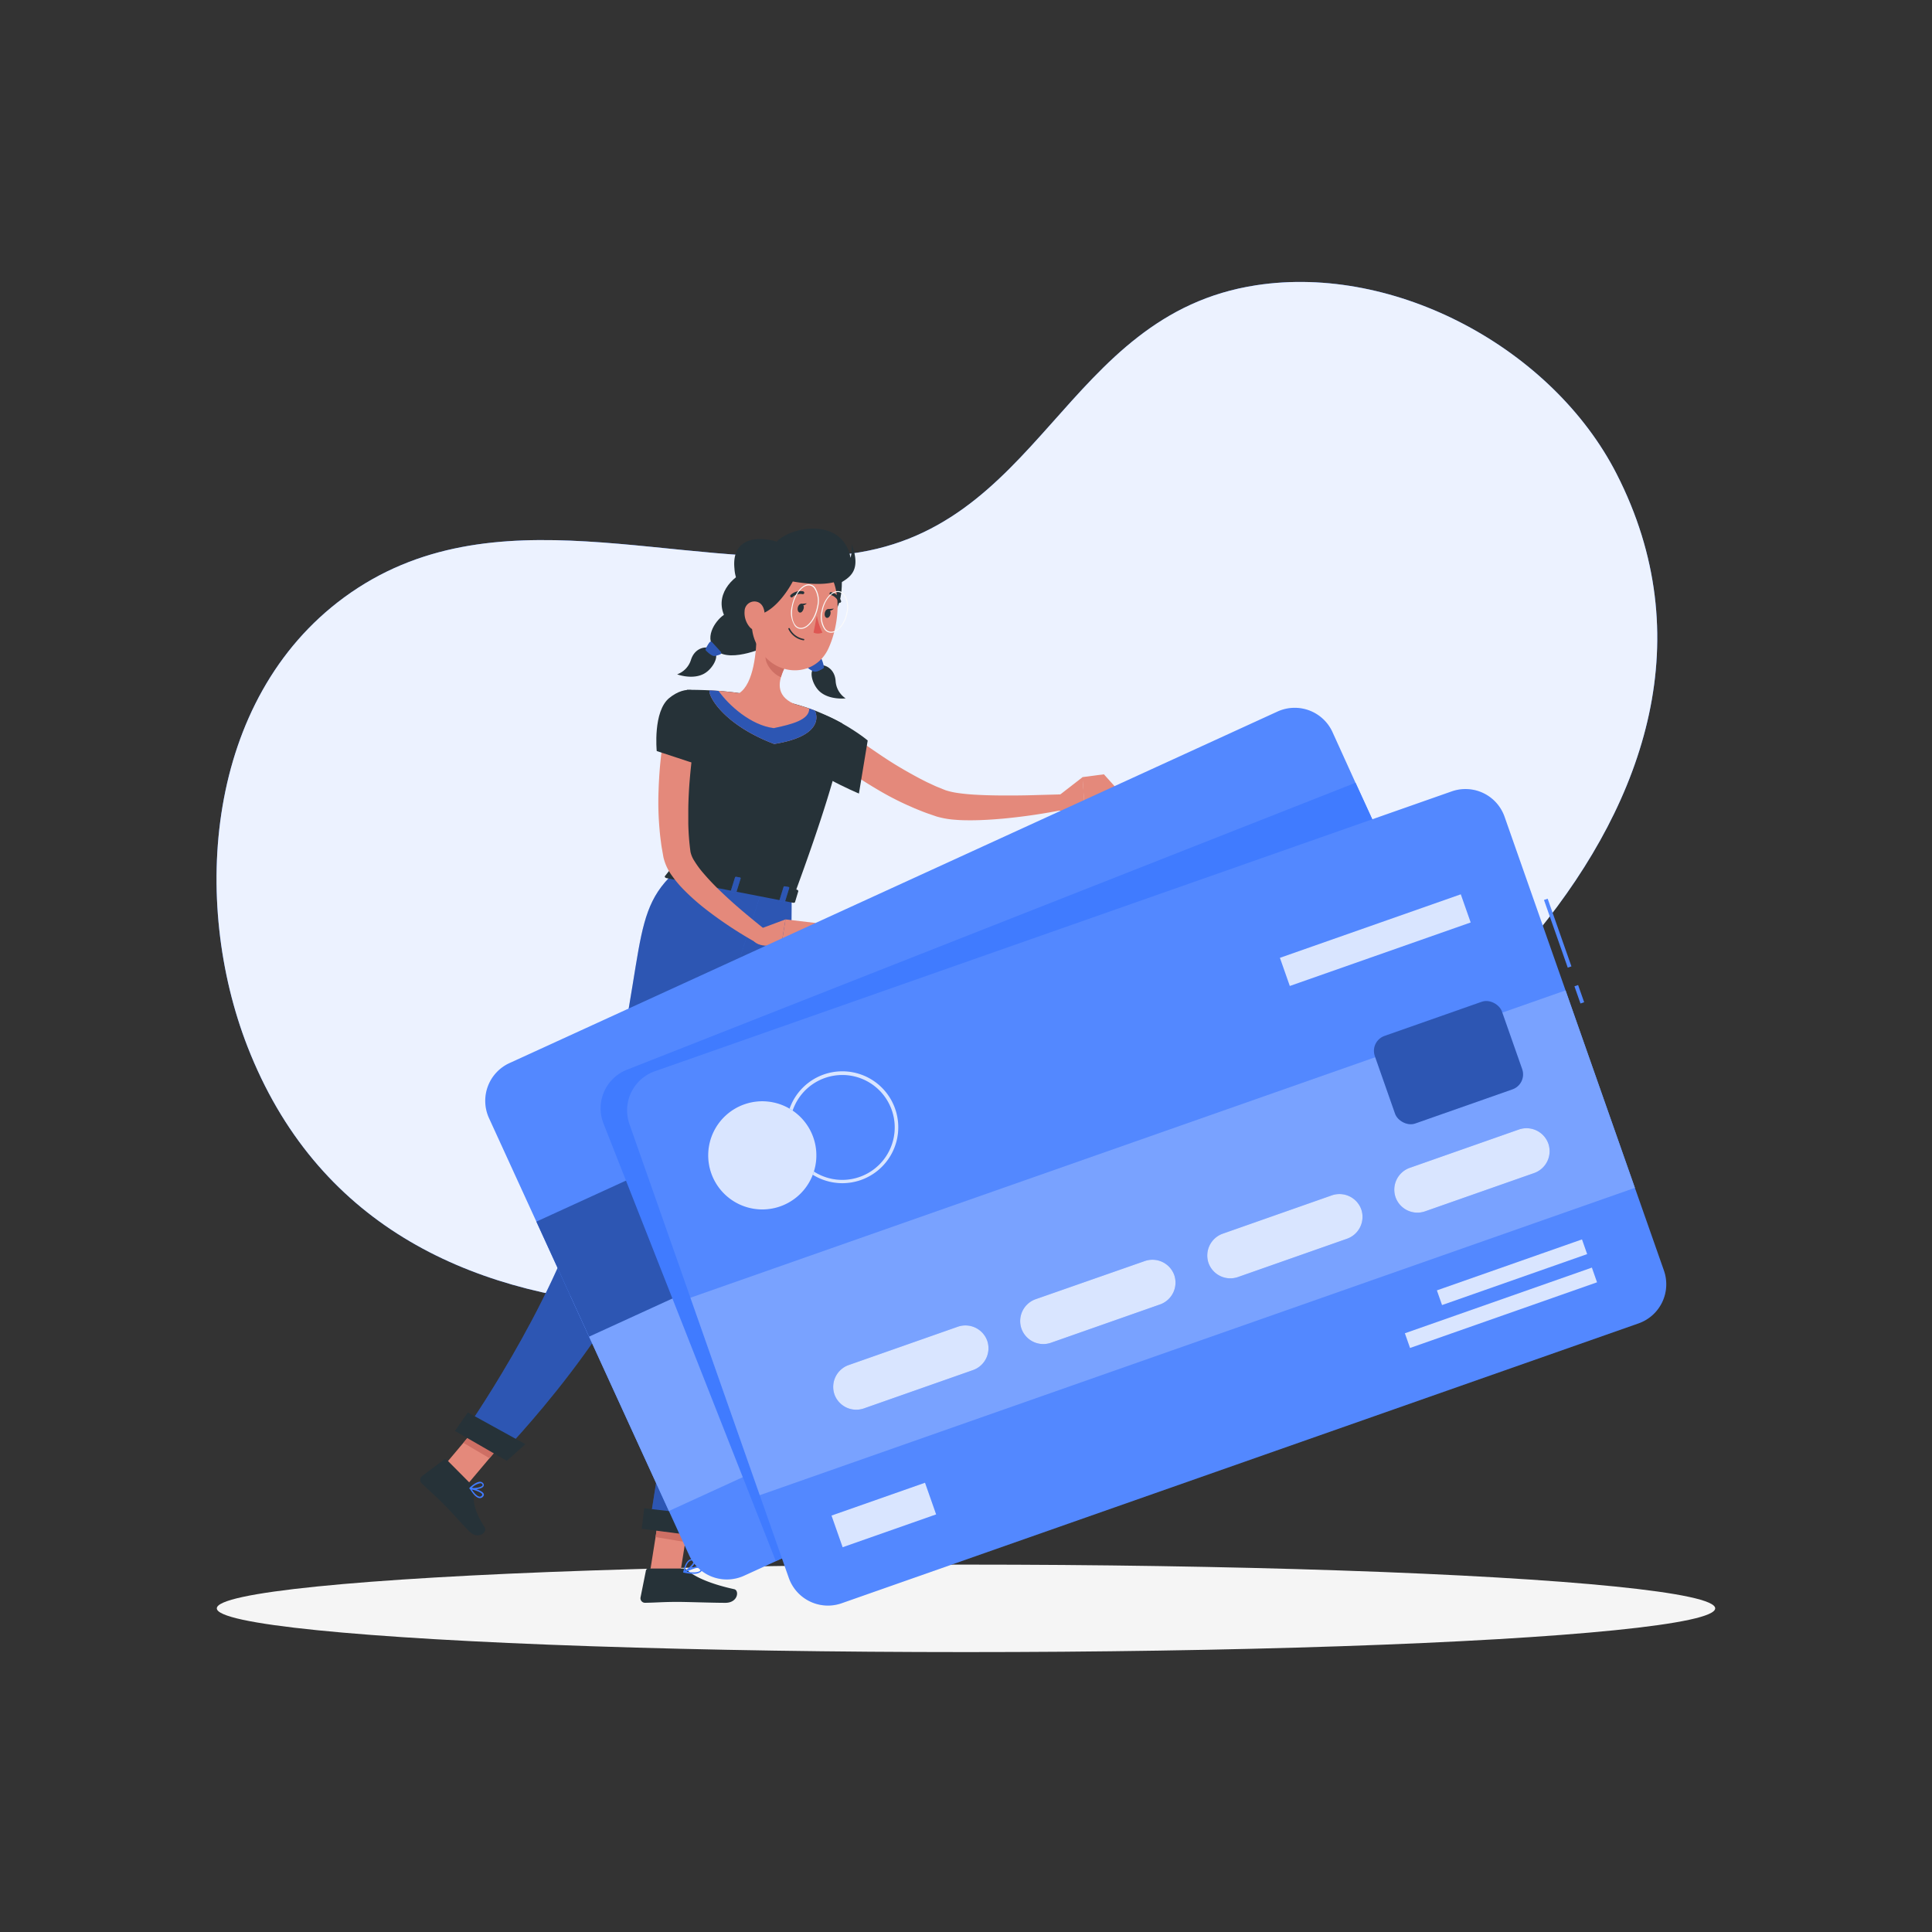 <svg xmlns="http://www.w3.org/2000/svg" viewBox="0 0 500 500"><rect x="0" y="0" width="500" height="500" fill="#333333" stroke="none"/><g id="freepik--background-simple--inject-25"><path d="M217.81,143.56c-42.85,4.25-90.31-17.08-128.69,11C53.07,181,49.48,233.41,64.05,270.85c35.54,91.25,154.88,72.72,229.63,44.68,68.61-25.73,167.91-108.38,124.68-192.92-16.46-32.2-57-54.34-93.25-48.79C275.06,81.46,269.51,138.44,217.81,143.56Z" style="fill:#407BFF"></path><path d="M217.81,143.56c-42.85,4.25-90.31-17.08-128.69,11C53.07,181,49.48,233.41,64.05,270.85c35.54,91.25,154.88,72.72,229.63,44.68,68.61-25.73,167.91-108.38,124.68-192.92-16.46-32.2-57-54.34-93.25-48.79C275.06,81.46,269.51,138.44,217.81,143.56Z" style="fill:#fff;opacity:0.9"></path></g><g id="freepik--Shadow--inject-25"><ellipse cx="250" cy="416.24" rx="193.89" ry="11.32" style="fill:#f5f5f5"></ellipse></g><g id="freepik--Character--inject-25"><path d="M217.87,150.7c.07,11.85-8.42,11.73-8.25,8.05s-1.93-12.49,0-11.64S217.84,145.46,217.87,150.7Z" style="fill:#263238"></path><path d="M212.53,172.16c1.17-.09,3.52,1,3.73,4.09a5.81,5.81,0,0,0,2.59,4.49s-3.89.47-6.44-1.55c-2.08-1.63-3-5.2-1.91-6A5.49,5.49,0,0,1,212.53,172.16Z" style="fill:#263238"></path><path d="M211,163.74c2,1.77,3.83,6.45-.68,8.67s-11.6-2.95-11.6-2.95l7.79-3.61Z" style="fill:#263238"></path><path d="M213.22,172.59a8.94,8.94,0,0,0-.54-1.89.41.41,0,0,0-.61-.2l-2.77,1.85a.41.41,0,0,0,0,.68,6.82,6.82,0,0,0,1.28.74c.65.26,2-.48,2.46-.8A.39.39,0,0,0,213.22,172.59Z" style="fill:#407BFF"></path><path d="M213.22,172.59a8.94,8.94,0,0,0-.54-1.89.41.41,0,0,0-.61-.2l-2.77,1.85a.41.41,0,0,0,0,.68,6.82,6.82,0,0,0,1.28.74c.65.26,2-.48,2.46-.8A.39.39,0,0,0,213.22,172.59Z" style="opacity:0.3"></path><path d="M183.41,167.68c-1.11-.37-3.65.13-4.59,3.09a5.83,5.83,0,0,1-3.58,3.75s3.67,1.38,6.63,0c2.4-1.09,4.1-4.35,3.27-5.39A5.27,5.27,0,0,0,183.41,167.68Z" style="fill:#263238"></path><path d="M194.43,147.33c-4.05,1.1-9.5,5.9-7.08,11.79-2.39,1.63-5.45,6.32-1.87,9.32,3.85,3.23,13.32-1.3,13.32-1.3l.07-1.54L200,154.14Z" style="fill:#263238"></path><path d="M182.64,167.94a8.91,8.91,0,0,1,1-1.71.42.42,0,0,1,.65,0l2.24,2.45a.42.42,0,0,1-.15.67,7.06,7.06,0,0,1-1.41.41c-.7.1-1.78-.93-2.2-1.35A.42.42,0,0,1,182.64,167.94Z" style="fill:#407BFF"></path><path d="M182.64,167.94a8.91,8.91,0,0,1,1-1.71.42.42,0,0,1,.65,0l2.24,2.45a.42.42,0,0,1-.15.67,7.06,7.06,0,0,1-1.41.41c-.7.1-1.78-.93-2.2-1.35A.42.42,0,0,1,182.64,167.94Z" style="opacity:0.3"></path><path d="M219.08,189.07c1.91,1.48,4,3.06,6.1,4.5s4.21,2.89,6.38,4.22,4.37,2.57,6.59,3.75l1.67.85,1.7.79c.56.27,1.13.51,1.71.73l.85.35c.29.11.6.25.78.3a19.29,19.29,0,0,0,3.2.69c1.18.17,2.42.29,3.68.38,2.51.16,5.09.23,7.68.24s5.21,0,7.82-.08,5.25-.14,7.85-.22l.49,3.93a154,154,0,0,1-15.89,2.35c-2.69.24-5.39.42-8.15.44-1.38,0-2.78,0-4.22-.13a22.47,22.47,0,0,1-4.58-.75c-.46-.12-.75-.24-1.09-.35l-1-.35c-.67-.22-1.33-.46-2-.73l-1.94-.78-1.9-.84a75.75,75.75,0,0,1-7.33-3.8c-2.36-1.39-4.68-2.83-6.92-4.37s-4.4-3.13-6.6-5Z" style="fill:#e4897b"></path><path d="M208.7,184.58c2.49-1.94,12.74,4.41,15.86,7.06l-2.27,13.73s-14.75-6.18-15.64-10.4C205.73,190.56,206.82,186.06,208.7,184.58Z" style="fill:#263238"></path><path d="M274,205.91l6.18-4.79.49,7.41s-4.26,2.64-7.07,1Z" style="fill:#e4897b"></path><polygon points="285.69 200.39 288.85 203.91 280.63 208.53 280.14 201.12 285.69 200.39" style="fill:#e4897b"></polygon><polygon points="168.28 406.47 176.07 407.05 178.91 389.12 171.13 388.54 168.28 406.47" style="fill:#e4897b"></polygon><polygon points="113.17 381.41 119.78 385.57 131.55 371.61 124.94 367.44 113.17 381.41" style="fill:#e4897b"></polygon><path d="M121.87,384.08l-6.19-6.23a.62.62,0,0,0-.82-.06L109.23,382a1.26,1.26,0,0,0-.1,1.87c2.19,2.13,3.36,3.05,6.08,5.79,1.67,1.69,3.94,4.32,6.25,6.65s4.73.16,4-1c-3.38-5.27-2.77-7.24-3-9.92A2.07,2.07,0,0,0,121.87,384.08Z" style="fill:#263238"></path><path d="M176.59,405.93h-8.78a.66.66,0,0,0-.65.54l-1.39,6.94A1.18,1.18,0,0,0,167,414.8c3.06-.05,4.55-.23,8.41-.23,2.37,0,9,.24,12.31.24s3.64-3.24,2.29-3.53c-6.05-1.32-10.13-3.13-12.1-4.87A1.93,1.93,0,0,0,176.59,405.93Z" style="fill:#263238"></path><polygon points="178.91 389.12 177.33 399.08 169.65 397.79 171.12 388.55 178.91 389.12" style="fill:#ce6f64"></polygon><polygon points="124.94 367.45 131.55 371.61 126.68 377.39 119.92 373.4 124.94 367.45" style="fill:#ce6f64"></polygon><path d="M174.2,226.13l31.14,6.07c16.09-43.57,12.59-45,12.59-45a62.53,62.53,0,0,0-7-3.3l-.42-.16c-2-.73-2.4-.84-5.06-1.62-4.58-1.09-8.85-2-14.14-2.75l-1-.14c-1-.12-1.91-.22-2.83-.31-.62-.07-1.24-.11-1.83-.15l-2-.11c-3.42-.17-5.87-.12-5.87-.12C178.73,205.75,177.19,213.56,174.2,226.13Z" style="fill:#263238"></path><path d="M195.81,163.74c0,4.72-.73,13.23-4.51,15.65,0,0,.35,4.86,8.8,6.5,9.3,1.81,5.34-3.75,5.34-3.75-4.83-2.2-4-5.94-2.4-9.3Z" style="fill:#e4897b"></path><path d="M198.76,167.45l4.28,5.39a15.19,15.19,0,0,0-.92,2.42c-1.89-.66-4.14-3.3-4-5.37A7,7,0,0,1,198.76,167.45Z" style="fill:#ce6f64"></path><path d="M195.36,152.9c-1,7.69-1.61,10.92,1.47,15.57,4.63,7,14.29,6.55,17.58-.68,3-6.51,4.12-18-2.73-22.45A10.57,10.57,0,0,0,195.36,152.9Z" style="fill:#e4897b"></path><path d="M220.39,140.72a9.76,9.76,0,0,1-.27,3.64,10.24,10.24,0,0,0-.29-1.19c-2.74-9.06-15.08-6.9-18.8-3-6-1.72-11.71-.35-10.95,7a9.14,9.14,0,0,0,1.95,5.2c-.93,2.58,0,6.69,3.07,6.81,4.32.17,8.42-5.55,10.07-8.69,3,.51,7.32,1,10.6.2.55.33,1,.56,1,.56C220.26,149.38,222.92,147.57,220.39,140.72Z" style="fill:#263238"></path><path d="M192.7,158.15a5.69,5.69,0,0,0,1.31,4.12c1.3,1.51,3,.62,3.61-1.17.51-1.62.44-4.35-1.3-5.2A2.54,2.54,0,0,0,192.7,158.15Z" style="fill:#e4897b"></path><path d="M204.87,232.2s.12,61.82-4.94,85.1c-5.26,24.22-20.73,79.32-20.73,79.32L168,395.17s8.77-55.66,12.5-79.73c4.07-26.23,1.58-87.68,1.58-87.68Z" style="fill:#407BFF"></path><path d="M204.87,232.2s.12,61.82-4.94,85.1c-5.26,24.22-20.73,79.32-20.73,79.32L168,395.17s8.77-55.66,12.5-79.73c4.07-26.23,1.58-87.68,1.58-87.68Z" style="opacity:0.3"></path><polygon points="181.11 397.59 166.08 395.65 166.72 390.33 183.78 392.33 181.11 397.59" style="fill:#263238"></polygon><path d="M197.12,230.6s-16.77,51.09-25.1,80.52c-8.78,31.05-42.44,65.39-42.44,65.39l-9.65-5.58s23-32.6,31.45-61.57c17.21-58.81,10.14-71.27,22.82-83.23Z" style="fill:#407BFF"></path><path d="M197.12,230.6s-16.77,51.09-25.1,80.52c-8.78,31.05-42.44,65.39-42.44,65.39l-9.65-5.58s23-32.6,31.45-61.57c17.21-58.81,10.14-71.27,22.82-83.23Z" style="opacity:0.3"></path><polygon points="131.15 378.06 117.74 370.32 121.08 365.54 135.97 373.75 131.15 378.06" style="fill:#263238"></polygon><path d="M206.46,157.27c-.12.62.11,1.18.52,1.26s.83-.36,1-1-.11-1.19-.52-1.27S206.58,156.65,206.46,157.27Z" style="fill:#263238"></path><path d="M213.45,158.63c-.12.62.11,1.19.52,1.27s.83-.36.95-1-.11-1.19-.52-1.26S213.57,158,213.45,158.63Z" style="fill:#263238"></path><path d="M214.22,157.65l1.57-.13S214.8,158.53,214.22,157.65Z" style="fill:#263238"></path><path d="M211.4,159.34a16.69,16.69,0,0,0,1.44,4.37,2.7,2.7,0,0,1-2.29,0Z" style="fill:#de5753"></path><path d="M207.93,165.71h0a5.25,5.25,0,0,1-3.89-2.92.18.18,0,0,1,.1-.24.19.19,0,0,1,.24.1,5,5,0,0,0,3.62,2.7.18.18,0,0,1,.15.21A.19.19,0,0,1,207.93,165.71Z" style="fill:#263238"></path><path d="M204.87,154.61a.37.37,0,0,1-.25-.64,3.7,3.7,0,0,1,3.25-.93.38.38,0,0,1,.26.46.37.37,0,0,1-.45.26h0a3,3,0,0,0-2.57.76A.36.36,0,0,1,204.87,154.61Z" style="fill:#263238"></path><path d="M217.33,156a.36.36,0,0,1-.34-.23,3,3,0,0,0-2-1.79.37.37,0,0,1-.3-.43.39.39,0,0,1,.43-.3,3.69,3.69,0,0,1,2.54,2.23.37.37,0,0,1-.2.49Z" style="fill:#263238"></path><path d="M207.3,162.75a2,2,0,0,1-1.6-.79,6.33,6.33,0,0,1-.8-5c.57-3.16,2.55-5.73,4.42-5.73a2.07,2.07,0,0,1,1.61.8,6.36,6.36,0,0,1,.8,5C211.16,160.19,209.17,162.75,207.3,162.75Zm2-11.24c-1.75,0-3.63,2.48-4.18,5.52-.35,2-.07,3.8.75,4.77a1.8,1.8,0,0,0,1.41.7c1.76,0,3.63-2.47,4.18-5.51l.12,0-.12,0a6,6,0,0,0-.75-4.77A1.81,1.81,0,0,0,209.32,151.51Z" style="fill:#fafafa"></path><path d="M215.07,163.75h0a2.17,2.17,0,0,1-1.67-.84,5.83,5.83,0,0,1-.81-4.63c.51-2.94,2.43-5.32,4.28-5.32h0a2.17,2.17,0,0,1,1.67.85,5.86,5.86,0,0,1,.81,4.62h0C218.85,161.38,216.93,163.75,215.07,163.75Zm1.77-10.54c-1.74,0-3.54,2.29-4,5.12a5.68,5.68,0,0,0,.76,4.42,1.94,1.94,0,0,0,1.48.75h0c1.74,0,3.55-2.28,4-5.11h0a5.72,5.72,0,0,0-.75-4.42,1.94,1.94,0,0,0-1.48-.76Z" style="fill:#fafafa"></path><path d="M124.17,387.71h0c-1,0-2.05-1.54-2.59-2.43a.18.18,0,0,1,0-.2.21.21,0,0,1,.19-.08c.32.07,3.07.67,3.42,1.61a.61.61,0,0,1-.11.62A1.06,1.06,0,0,1,124.17,387.71Zm-2.09-2.25c.77,1.16,1.52,1.85,2.06,1.88a.7.7,0,0,0,.6-.33.25.25,0,0,0,.05-.27C124.61,386.24,123.18,385.74,122.08,385.46Z" style="fill:#407BFF"></path><path d="M122.53,385.46a3.61,3.61,0,0,1-.9-.1.21.21,0,0,1-.13-.13.24.24,0,0,1,0-.18c.07-.06,1.6-1.57,2.73-1.57h.08a1,1,0,0,1,.72.38.66.66,0,0,1,.08.81C124.79,385.21,123.51,385.46,122.53,385.46Zm-.45-.39c.94.11,2.46-.16,2.77-.61.05-.07.09-.18-.06-.37a.57.57,0,0,0-.46-.24A4.23,4.23,0,0,0,122.08,385.07Z" style="fill:#407BFF"></path><path d="M179.46,407.3A13.23,13.23,0,0,1,177,407a.19.19,0,0,1-.15-.16.19.19,0,0,1,.1-.19c.37-.18,3.58-1.78,4.51-1.24a.6.6,0,0,1,.28.5,1.05,1.05,0,0,1-.39.89A3,3,0,0,1,179.46,407.3Zm-1.83-.54c1.71.28,3,.21,3.5-.22a.73.73,0,0,0,.25-.6.21.21,0,0,0-.1-.19C180.78,405.46,179,406.14,177.63,406.76Z" style="fill:#407BFF"></path><path d="M177.05,407a.2.2,0,0,1-.11,0,.18.18,0,0,1-.08-.18c0-.14.48-3.32,2.22-3.32h.15c.5.05.64.3.67.51.14.88-1.8,2.58-2.78,3Zm2-3.16c-1.13,0-1.63,1.84-1.8,2.64,1-.59,2.33-1.92,2.25-2.45,0,0,0-.16-.35-.19Z" style="fill:#407BFF"></path><path d="M207.23,156.29l1.57-.14S207.81,157.17,207.23,156.29Z" style="fill:#263238"></path><path d="M200.36,192.54c-13-4.93-17.06-12.31-16.75-13.86h0l2,.12.34,0c.48,0,1,.07,1.49.13.92.08,1.87.18,2.83.31l1,.14a100.71,100.71,0,0,1,14.14,2.75c2.12.62,2.82.82,4,1.24l1.05.38.42.16C211.92,186.15,211.69,190.73,200.36,192.54Z" style="fill:#e4897b"></path><path d="M200.36,192.54c-13-4.93-17.06-12.31-16.75-13.86h0l2,.12.34,0c2.64,3.75,8.42,8.93,14.31,9.64,4.74-1,9.21-2.14,9.17-5.07l1.05.38.42.16C211.92,186.15,211.69,190.73,200.36,192.54Z" style="fill:#407BFF"></path><path d="M200.36,192.54c-13-4.93-17.06-12.31-16.75-13.86h0l2,.12.34,0c2.64,3.75,8.42,8.93,14.31,9.64,4.74-1,9.21-2.14,9.17-5.07l1.05.38.42.16C211.92,186.15,211.69,190.73,200.36,192.54Z" style="opacity:0.3"></path><path d="M174.09,224.21l-2,2.52c-.15.19.07.46.43.53l32.66,6.36c.28.06.54,0,.59-.21l.82-2.73c.06-.19-.15-.4-.46-.46l-31.54-6.14A.58.58,0,0,0,174.09,224.21Z" style="fill:#263238"></path><path d="M177.64,228.56l-.84-.16c-.17,0-.28-.14-.25-.25l1.1-3.54c0-.11.2-.16.36-.13l.85.16c.17,0,.28.15.25.25l-1.1,3.55A.32.32,0,0,1,177.64,228.56Z" style="fill:#407BFF"></path><path d="M177.64,228.56l-.84-.16c-.17,0-.28-.14-.25-.25l1.1-3.54c0-.11.2-.16.36-.13l.85.16c.17,0,.28.15.25.25l-1.1,3.55A.32.32,0,0,1,177.64,228.56Z" style="opacity:0.3"></path><path d="M179.86,190.61c-.38,2.37-.74,5-1,7.46s-.49,5-.61,7.56q-.1,1.89-.12,3.78c0,1.25,0,2.5,0,3.75a63.85,63.85,0,0,0,.57,7.32,7,7,0,0,0,1,2.33,23.63,23.63,0,0,0,2,2.78,62.78,62.78,0,0,0,5.12,5.39c1.83,1.76,3.75,3.46,5.72,5.12s4,3.31,6,4.9l-2.15,3.32a104.32,104.32,0,0,1-13.46-8.79,57.61,57.61,0,0,1-6.2-5.5,28.62,28.62,0,0,1-2.83-3.41,13,13,0,0,1-2.21-4.79l-.37-2.12c-.13-.69-.22-1.38-.3-2.06-.2-1.38-.31-2.75-.42-4.12a77.34,77.34,0,0,1-.19-8.19c.08-2.71.23-5.41.5-8.1s.61-5.33,1.15-8.11Z" style="fill:#e4897b"></path><path d="M173.22,180.63c-4.28,3.46-3.26,13.74-3.26,13.74l14.4,4.74S183.7,187.26,183,183C182.14,177.93,177.42,177.22,173.22,180.63Z" style="fill:#263238"></path><path d="M196.78,240.36l6.51-2.42-1,6.19s-4.72,1.7-7.14-.48Z" style="fill:#e4897b"></path><polygon points="211.04 238.86 211.04 243.64 202.29 244.13 203.29 237.94 211.04 238.86" style="fill:#e4897b"></polygon><path d="M202.79,233.46l-.84-.16c-.17,0-.28-.14-.25-.25l1.1-3.54c0-.11.2-.16.37-.13l.84.16c.17,0,.28.15.25.25l-1.1,3.55C203.13,233.44,203,233.5,202.79,233.46Z" style="fill:#407BFF"></path><path d="M202.79,233.46l-.84-.16c-.17,0-.28-.14-.25-.25l1.1-3.54c0-.11.2-.16.37-.13l.84.16c.17,0,.28.15.25.25l-1.1,3.55C203.13,233.44,203,233.5,202.79,233.46Z" style="opacity:0.3"></path><path d="M190.22,231l-.85-.16c-.17,0-.28-.14-.24-.25l1.1-3.54c0-.11.19-.16.36-.13l.85.16c.16,0,.28.15.24.25l-1.1,3.55C190.55,231,190.39,231.05,190.22,231Z" style="fill:#407BFF"></path><path d="M190.22,231l-.85-.16c-.17,0-.28-.14-.24-.25l1.1-3.54c0-.11.19-.16.36-.13l.85.16c.16,0,.28.15.24.25l-1.1,3.55C190.55,231,190.39,231.05,190.22,231Z" style="opacity:0.3"></path><path d="M126.53,289.31l51.84,113.22a10.73,10.73,0,0,0,14.18,5.27l8.23-3.76,190.57-87.25a10.72,10.72,0,0,0,5.28-14.17l-45.81-100-6-13.21a10.74,10.74,0,0,0-14.18-5.27l-198.81,91A10.74,10.74,0,0,0,126.53,289.31Z" style="fill:#407BFF"></path><path d="M126.53,289.31l51.84,113.22a10.73,10.73,0,0,0,14.18,5.27l8.23-3.76,190.57-87.25a10.72,10.72,0,0,0,5.28-14.17l-45.81-100-6-13.21a10.74,10.74,0,0,0-14.18-5.27l-198.81,91A10.74,10.74,0,0,0,126.53,289.31Z" style="fill:#fff;opacity:0.1"></path><rect x="149.45" y="282.52" width="240.04" height="61.36" transform="translate(644.86 485.79) rotate(155.4)" style="fill:#407BFF"></rect><rect x="149.45" y="282.52" width="240.04" height="61.36" transform="translate(644.86 485.79) rotate(155.4)" style="fill:#fff;opacity:0.3"></rect><rect x="216.54" y="291.72" width="151.69" height="21.96" transform="translate(684.25 456.21) rotate(155.4)" style="fill:#407BFF"></rect><rect x="216.54" y="291.72" width="151.69" height="21.96" transform="translate(684.25 456.21) rotate(155.4)" style="fill:#fff;opacity:0.8"></rect><rect x="134.75" y="264.71" width="240.04" height="32.74" transform="translate(603.41 430.59) rotate(155.4)" style="fill:#407BFF"></rect><rect x="134.75" y="264.71" width="240.04" height="32.74" transform="translate(603.41 430.59) rotate(155.4)" style="opacity:0.3"></rect><path d="M156.17,290.73,200.78,404l190.57-87.25a10.72,10.72,0,0,0,5.28-14.17l-45.81-100L162.21,276.86A10.73,10.73,0,0,0,156.17,290.73Z" style="fill:#407BFF;mix-blend-mode:multiply"></path><rect x="408.21" y="254.99" width="1" height="4.71" transform="translate(-62.19 150.01) rotate(-19.36)" style="fill:#407BFF"></rect><rect x="408.21" y="254.99" width="1" height="4.71" transform="translate(-62.19 150.01) rotate(-19.36)" style="fill:#fff;opacity:0.1"></rect><rect x="402.64" y="232.21" width="1" height="18.56" transform="translate(-57.25 147.23) rotate(-19.35)" style="fill:#407BFF"></rect><rect x="402.64" y="232.21" width="1" height="18.56" transform="translate(-57.25 147.23) rotate(-19.35)" style="fill:#fff;opacity:0.1"></rect><path d="M169.44,277.25l206.3-72.45a10.72,10.72,0,0,1,13.63,6.55l41.26,117.49a10.73,10.73,0,0,1-6.54,13.64l-206.3,72.45a10.74,10.74,0,0,1-13.64-6.55L162.89,290.89A10.73,10.73,0,0,1,169.44,277.25Z" style="fill:#407BFF"></path><path d="M169.44,277.25l206.3-72.45a10.72,10.72,0,0,1,13.63,6.55l41.26,117.49a10.73,10.73,0,0,1-6.54,13.64l-206.3,72.45a10.74,10.74,0,0,1-13.64-6.55L162.89,290.89A10.73,10.73,0,0,1,169.44,277.25Z" style="fill:#fff;opacity:0.1"></path><rect x="180.88" y="294.55" width="240.04" height="54.17" transform="translate(691.37 525.4) rotate(160.65)" style="fill:#407BFF"></rect><rect x="180.88" y="294.55" width="240.04" height="54.17" transform="translate(691.37 525.4) rotate(160.65)" style="fill:#fff;opacity:0.3"></rect><rect x="331.11" y="239.45" width="49.62" height="7.73" transform="translate(772.36 354.95) rotate(160.65)" style="fill:#407BFF"></rect><rect x="331.11" y="239.45" width="49.62" height="7.73" transform="translate(772.36 354.95) rotate(160.65)" style="fill:#fff;opacity:0.8"></rect><rect x="371.4" y="327.25" width="39.81" height="4.04" transform="translate(869.61 510.27) rotate(160.65)" style="fill:#407BFF"></rect><rect x="371.4" y="327.25" width="39.81" height="4.04" transform="translate(869.61 510.27) rotate(160.65)" style="fill:#fff;opacity:0.8"></rect><rect x="362.79" y="336.44" width="51.3" height="4.04" transform="translate(867.09 529.09) rotate(160.65)" style="fill:#407BFF"></rect><rect x="362.79" y="336.44" width="51.3" height="4.04" transform="translate(867.09 529.09) rotate(160.65)" style="fill:#fff;opacity:0.8"></rect><rect x="215.9" y="387.74" width="25.65" height="8.69" transform="translate(574.45 686.23) rotate(160.65)" style="fill:#407BFF"></rect><rect x="215.9" y="387.74" width="25.65" height="8.69" transform="translate(574.45 686.23) rotate(160.65)" style="fill:#fff;opacity:0.8"></rect><path d="M368.79,313.5l28.26-9.92a6,6,0,0,0,3.66-7.61h0a6,6,0,0,0-7.61-3.66l-28.27,9.93a6,6,0,0,0-3.66,7.61h0A6,6,0,0,0,368.79,313.5Z" style="fill:#407BFF"></path><path d="M320.38,330.5l28.27-9.93A6,6,0,0,0,352.3,313h0a6,6,0,0,0-7.61-3.65l-28.26,9.93a6,6,0,0,0-3.66,7.61h0A6,6,0,0,0,320.38,330.5Z" style="fill:#407BFF"></path><path d="M272,347.5l28.27-9.93A6,6,0,0,0,303.9,330h0a6,6,0,0,0-7.61-3.65L268,336.24a6,6,0,0,0-3.65,7.61h0A6,6,0,0,0,272,347.5Z" style="fill:#407BFF"></path><path d="M223.57,364.5l28.27-9.93A6,6,0,0,0,255.5,347h0a6,6,0,0,0-7.61-3.65l-28.27,9.93a6,6,0,0,0-3.66,7.61h0A6,6,0,0,0,223.57,364.5Z" style="fill:#407BFF"></path><g style="opacity:0.8"><path d="M368.79,313.5l28.26-9.92a6,6,0,0,0,3.66-7.61h0a6,6,0,0,0-7.61-3.66l-28.27,9.93a6,6,0,0,0-3.66,7.61h0A6,6,0,0,0,368.79,313.5Z" style="fill:#fff"></path><path d="M320.38,330.5l28.27-9.93A6,6,0,0,0,352.3,313h0a6,6,0,0,0-7.61-3.65l-28.26,9.93a6,6,0,0,0-3.66,7.61h0A6,6,0,0,0,320.38,330.5Z" style="fill:#fff"></path><path d="M272,347.5l28.27-9.93A6,6,0,0,0,303.9,330h0a6,6,0,0,0-7.61-3.65L268,336.24a6,6,0,0,0-3.65,7.61h0A6,6,0,0,0,272,347.5Z" style="fill:#fff"></path><path d="M223.57,364.5l28.27-9.93A6,6,0,0,0,255.5,347h0a6,6,0,0,0-7.61-3.65l-28.27,9.93a6,6,0,0,0-3.66,7.61h0A6,6,0,0,0,223.57,364.5Z" style="fill:#fff"></path></g><rect x="357.45" y="263.01" width="34.86" height="24.02" rx="4.1" transform="translate(819.7 410.28) rotate(160.65)" style="fill:#407BFF"></rect><rect x="357.45" y="263.01" width="34.86" height="24.02" rx="4.1" transform="translate(819.7 410.28) rotate(160.65)" style="opacity:0.3"></rect><path d="M218,306.21a14.48,14.48,0,1,1,4.8-.82A14.43,14.43,0,0,1,218,306.21Zm0-28a13.75,13.75,0,0,0-4.51.77,13.58,13.58,0,0,0-8.31,17.31h0a13.57,13.57,0,1,0,12.82-18.08Z" style="fill:#407BFF"></path><path d="M218,306.21a14.48,14.48,0,1,1,4.8-.82A14.43,14.43,0,0,1,218,306.21Zm0-28a13.75,13.75,0,0,0-4.51.77,13.58,13.58,0,0,0-8.31,17.31h0a13.57,13.57,0,1,0,12.82-18.08Z" style="fill:#fff;opacity:0.8"></path><path d="M184.08,303.67a14,14,0,1,0,8.58-17.88A14,14,0,0,0,184.08,303.67Z" style="fill:#407BFF"></path><path d="M184.08,303.67a14,14,0,1,0,8.58-17.88A14,14,0,0,0,184.08,303.67Z" style="fill:#fff;opacity:0.8"></path></g></svg>